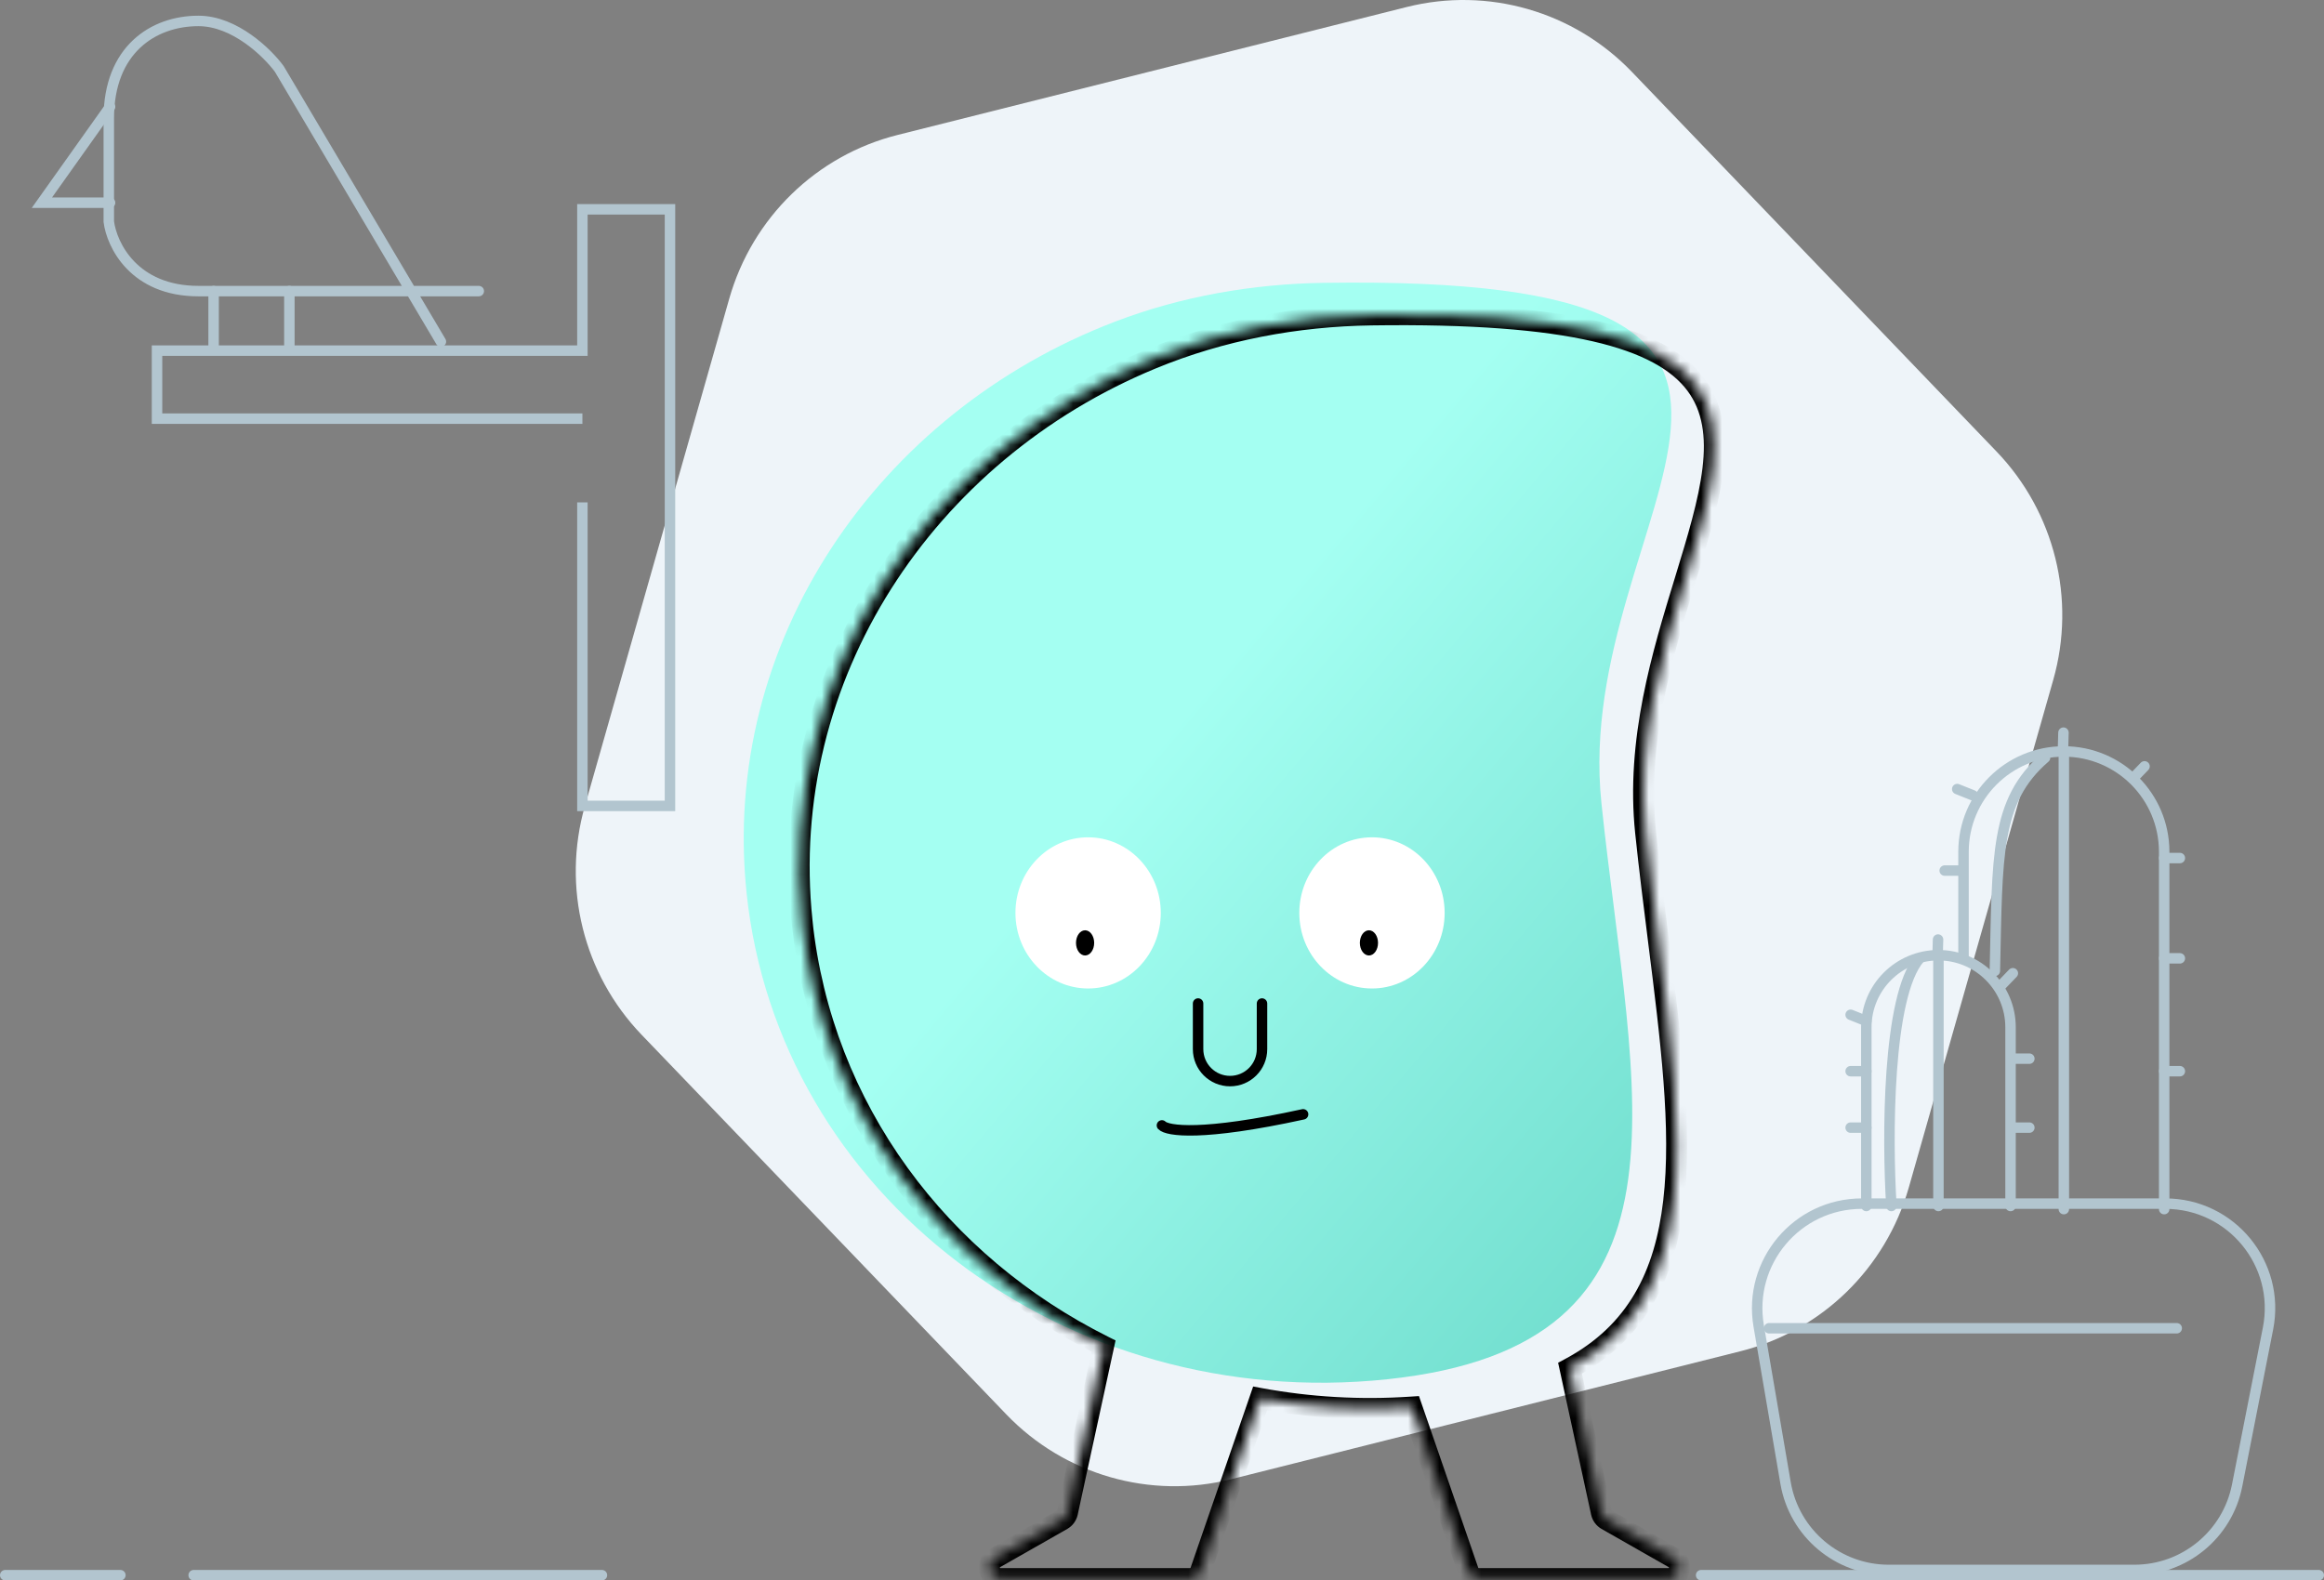 <svg width="222" height="151" viewBox="0 0 222 151" fill="none" xmlns="http://www.w3.org/2000/svg">
<rect x="0" y="0" width="222" height="151" fill="#808080" stroke="none"/>
<path d="M42.117 32.638L26.677 6.584C25.551 5.056 22.431 2 18.957 2C14.615 2 10.393 4.774 10.393 11.288C10.393 16.499 10.393 20.053 10.393 21.179C10.675 23.39 12.781 27.813 18.957 27.813C25.133 27.813 39.383 27.813 45.735 27.813" stroke="#B2C5CF" stroke-linecap="round"/>
<path d="M10.514 10.202L4 19.369H10.514" stroke="#B2C5CF" stroke-linecap="round"/>
<path d="M20.405 27.813V33" stroke="#B2C5CF" stroke-linecap="round"/>
<path d="M27.642 27.813V33" stroke="#B2C5CF" stroke-linecap="round"/>
<path d="M134.38 0.67L85.743 12.894C77.992 14.838 71.865 20.802 69.663 28.533L55.866 77.029C53.664 84.761 55.731 93.082 61.286 98.862L96.126 135.134C101.675 140.914 109.87 143.279 117.62 141.327L166.257 129.103C174.008 127.159 180.135 121.196 182.337 113.464L196.134 64.968C198.336 57.236 196.269 48.915 190.714 43.135L155.881 6.863C150.325 1.083 142.13 -1.275 134.38 0.67Z" fill="#EEF4F9"/>
<path d="M180.423 150H203.889C208.667 150 212.778 146.619 213.701 141.931L216.652 126.931C217.868 120.751 213.138 115 206.841 115H177.856C171.66 115 166.955 120.578 168 126.687L170.566 141.687C171.388 146.489 175.551 150 180.423 150Z" stroke="#B2C5CF"/>
<path d="M168.995 126.907H207.931" stroke="#B2C5CF" stroke-linecap="round"/>
<path d="M185.169 91.265V115.226" stroke="#B2C5CF" stroke-linecap="round"/>
<path d="M178.28 115.226V98.154C178.28 94.349 181.364 91.265 185.168 91.265V91.265C188.973 91.265 192.057 94.349 192.057 98.154V115.226" stroke="#B2C5CF" stroke-linecap="round"/>
<path d="M180.676 115.226C180.277 108.836 180.257 95.159 183.372 91.564" stroke="#B2C5CF" stroke-linecap="round"/>
<path d="M178.28 97.555L176.782 96.956" stroke="#B2C5CF" stroke-linecap="round"/>
<path d="M191.159 94.15L192.277 92.988" stroke="#B2C5CF" stroke-linecap="round"/>
<path d="M185.087 91.38L185.132 89.768" stroke="#B2C5CF" stroke-linecap="round"/>
<path d="M178.28 102.347H176.782" stroke="#B2C5CF" stroke-linecap="round"/>
<path d="M193.854 101.149H192.357" stroke="#B2C5CF" stroke-linecap="round"/>
<path d="M193.854 107.738H192.357" stroke="#B2C5CF" stroke-linecap="round"/>
<path d="M178.28 107.738H176.782" stroke="#B2C5CF" stroke-linecap="round"/>
<path d="M197.149 71.797L197.149 115.525" stroke="#B2C5CF" stroke-linecap="round"/>
<path d="M187.565 91.564V81.381C187.565 76.088 191.856 71.797 197.149 71.797V71.797C202.442 71.797 206.733 76.088 206.733 81.381V115.525" stroke="#B2C5CF" stroke-linecap="round"/>
<path d="M190.56 92.763C190.812 81.754 190.56 76.524 195.352 72.396" stroke="#B2C5CF" stroke-linecap="round"/>
<path d="M188.463 75.99L186.965 75.391" stroke="#B2C5CF" stroke-linecap="round"/>
<path d="M203.738 74.382L204.856 73.22" stroke="#B2C5CF" stroke-linecap="round"/>
<path d="M197.067 71.612L197.112 70" stroke="#B2C5CF" stroke-linecap="round"/>
<path d="M187.265 83.178H185.767" stroke="#B2C5CF" stroke-linecap="round"/>
<path d="M208.231 81.981H206.733" stroke="#B2C5CF" stroke-linecap="round"/>
<path d="M208.231 91.564H206.733" stroke="#B2C5CF" stroke-linecap="round"/>
<path d="M208.231 102.347H206.733" stroke="#B2C5CF" stroke-linecap="round"/>
<path d="M55.634 48V77H64V20H55.634V33.5H15V40H55.634" stroke="#B2C5CF"/>
<line x1="18.5" y1="150.5" x2="57.5" y2="150.5" stroke="#B2C5CF" stroke-linecap="round"/>
<line x1="162.5" y1="150.5" x2="221.5" y2="150.5" stroke="#B2C5CF" stroke-linecap="round"/>
<line x1="0.5" y1="150.5" x2="11.5" y2="150.5" stroke="#B2C5CF" stroke-linecap="round"/>
<path d="M71.319 85.325C68.806 61.398 83.795 39.424 106.497 30.739C112.845 28.311 119.626 27.128 126.434 27.024C182.422 26.166 150.024 48.627 152.976 76.734C155.928 104.84 163.289 128.542 132.521 131.78C101.753 135.019 74.354 114.221 71.319 85.33V85.325Z" fill="url(#paint0_linear_795_12612)"/>
<mask id="path-33-inside-1_795_12612" fill="white">
<path fill-rule="evenodd" clip-rule="evenodd" d="M76.617 88.014C74.166 64.674 88.346 43.212 110.034 34.27C116.669 31.534 123.832 30.189 131.027 30.09C168.894 29.544 165.732 39.875 160.968 55.441C158.79 62.557 156.278 70.767 157.197 79.533C157.569 83.078 158.005 86.532 158.426 89.87C160.808 108.748 162.721 123.913 149.977 130.728L152.972 144.518V144.523C153.04 144.811 153.223 145.062 153.479 145.208L159.9 148.866C160.83 149.399 160.454 150.822 159.383 150.822H141.253C140.82 150.822 140.433 150.555 140.276 150.153L134.851 134.435C129.892 134.772 125.035 134.474 120.372 133.612L114.664 150.153C114.507 150.555 114.12 150.822 113.687 150.822H95.557C94.486 150.822 94.11 149.399 95.04 148.866L101.461 145.208C101.717 145.062 101.9 144.811 101.968 144.523V144.518L105.421 128.619C89.793 120.816 78.497 105.987 76.611 88.014H76.617Z"/>
</mask>
<path d="M110.034 34.27L110.415 35.195L110.415 35.195L110.034 34.27ZM76.617 88.014V89.014H77.727L77.611 87.91L76.617 88.014ZM131.027 30.09L131.041 31.09L131.041 31.09L131.027 30.09ZM160.968 55.441L160.012 55.148L160.968 55.441ZM157.197 79.533L156.203 79.637L156.203 79.637L157.197 79.533ZM158.426 89.87L159.418 89.744L158.426 89.87ZM149.977 130.728L149.505 129.846L148.839 130.202L149 130.94L149.977 130.728ZM152.972 144.518H153.972V144.41L153.949 144.305L152.972 144.518ZM152.972 144.523H151.972V144.639L151.999 144.753L152.972 144.523ZM153.479 145.208L152.982 146.076L152.984 146.077L153.479 145.208ZM159.9 148.866L160.398 147.998L160.395 147.997L159.9 148.866ZM140.276 150.153L139.331 150.479L139.337 150.497L139.344 150.515L140.276 150.153ZM134.851 134.435L135.797 134.109L135.547 133.386L134.784 133.437L134.851 134.435ZM120.372 133.612L120.554 132.629L119.708 132.472L119.427 133.286L120.372 133.612ZM114.664 150.153L115.596 150.515L115.603 150.497L115.609 150.479L114.664 150.153ZM95.04 148.866L94.545 147.997L94.542 147.998L95.04 148.866ZM101.461 145.208L101.956 146.077L101.957 146.076L101.461 145.208ZM101.968 144.523L102.941 144.753L102.968 144.639V144.523H101.968ZM101.968 144.518L100.99 144.305L100.968 144.41V144.518H101.968ZM105.421 128.619L106.398 128.831L106.563 128.071L105.868 127.724L105.421 128.619ZM76.611 88.014V87.014H75.501L75.617 88.118L76.611 88.014ZM109.653 33.346C87.597 42.439 73.121 64.294 75.622 88.119L77.611 87.91C75.212 65.054 89.095 43.985 110.415 35.195L109.653 33.346ZM131.013 29.09C123.704 29.191 116.415 30.557 109.653 33.346L110.415 35.195C116.923 32.511 123.96 31.188 131.041 31.09L131.013 29.09ZM161.925 55.733C163.107 51.868 164.23 48.211 164.618 44.954C165.007 41.679 164.675 38.644 162.784 36.123C160.907 33.622 157.633 31.816 152.573 30.657C147.505 29.496 140.511 28.953 131.012 29.09L131.041 31.09C140.476 30.954 147.287 31.498 152.127 32.607C156.976 33.717 159.714 35.365 161.184 37.324C162.64 39.264 162.991 41.696 162.632 44.718C162.27 47.759 161.211 51.23 160.012 55.148L161.925 55.733ZM158.192 79.429C157.297 70.896 159.739 62.875 161.925 55.733L160.012 55.148C157.842 62.239 155.259 70.639 156.203 79.637L158.192 79.429ZM159.418 89.744C158.997 86.405 158.563 82.961 158.192 79.429L156.203 79.637C156.576 83.194 157.013 86.658 157.434 89.995L159.418 89.744ZM150.448 131.61C157.191 128.004 160.024 122.162 160.867 114.938C161.701 107.789 160.604 99.142 159.418 89.744L157.434 89.995C158.63 99.475 159.68 107.851 158.88 114.707C158.089 121.488 155.507 126.637 149.505 129.846L150.448 131.61ZM153.949 144.305L150.954 130.516L149 130.94L151.995 144.73L153.949 144.305ZM153.972 144.523V144.518H151.972V144.523H153.972ZM153.976 144.34C153.973 144.339 153.967 144.334 153.96 144.326C153.954 144.317 153.948 144.305 153.945 144.293L151.999 144.753C152.128 145.3 152.478 145.787 152.982 146.076L153.976 144.34ZM160.395 147.997L153.974 144.339L152.984 146.077L159.405 149.734L160.395 147.997ZM159.383 151.822C161.489 151.822 162.207 149.036 160.398 147.998L159.403 149.733C159.413 149.739 159.419 149.743 159.422 149.746C159.426 149.749 159.427 149.751 159.428 149.751C159.428 149.752 159.428 149.751 159.427 149.751C159.427 149.75 159.427 149.75 159.427 149.75C159.427 149.751 159.431 149.765 159.425 149.789C159.419 149.812 159.409 149.822 159.409 149.821C159.409 149.821 159.41 149.82 159.411 149.82C159.412 149.819 159.412 149.819 159.412 149.819C159.412 149.819 159.41 149.82 159.406 149.821C159.402 149.821 159.394 149.822 159.383 149.822V151.822ZM141.253 151.822H159.383V149.822H141.253V151.822ZM139.344 150.515C139.649 151.299 140.404 151.822 141.253 151.822V149.822C141.235 149.822 141.216 149.812 141.208 149.79L139.344 150.515ZM133.906 134.761L139.331 150.479L141.221 149.826L135.797 134.109L133.906 134.761ZM120.191 134.595C124.935 135.472 129.875 135.775 134.919 135.433L134.784 133.437C129.908 133.768 125.135 133.475 120.554 132.629L120.191 134.595ZM115.609 150.479L121.318 133.938L119.427 133.286L113.718 149.826L115.609 150.479ZM113.687 151.822C114.536 151.822 115.29 151.299 115.596 150.515L113.732 149.79C113.723 149.812 113.705 149.822 113.687 149.822V151.822ZM95.557 151.822H113.687V149.822H95.557V151.822ZM94.542 147.998C92.733 149.036 93.451 151.822 95.557 151.822V149.822C95.545 149.822 95.538 149.821 95.534 149.821C95.53 149.82 95.528 149.819 95.528 149.819C95.528 149.819 95.528 149.819 95.529 149.82C95.53 149.82 95.531 149.821 95.531 149.821C95.531 149.822 95.521 149.812 95.515 149.789C95.508 149.765 95.513 149.751 95.513 149.75C95.513 149.75 95.513 149.75 95.512 149.751C95.512 149.751 95.512 149.752 95.512 149.751C95.513 149.751 95.514 149.749 95.517 149.746C95.521 149.743 95.527 149.739 95.537 149.733L94.542 147.998ZM100.966 144.339L94.545 147.997L95.534 149.734L101.956 146.077L100.966 144.339ZM100.994 144.293C100.991 144.305 100.986 144.317 100.979 144.326C100.973 144.334 100.967 144.339 100.964 144.34L101.957 146.076C102.462 145.787 102.812 145.3 102.941 144.753L100.994 144.293ZM100.968 144.518V144.523H102.968V144.518H100.968ZM104.444 128.406L100.99 144.305L102.945 144.73L106.398 128.831L104.444 128.406ZM75.617 88.118C77.541 106.461 89.068 121.572 104.974 129.513L105.868 127.724C90.517 120.06 79.453 105.513 77.606 87.91L75.617 88.118ZM76.617 87.014H76.611V89.014H76.617V87.014Z" fill="black" mask="url(#path-33-inside-1_795_12612)"/>
<ellipse cx="131.058" cy="87.222" rx="6.942" ry="7.222" fill="white"/>
<ellipse cx="130.768" cy="90.087" rx="0.868" ry="1.204" fill="black"/>
<ellipse cx="103.942" cy="87.222" rx="6.942" ry="7.222" fill="white"/>
<ellipse cx="103.653" cy="90.087" rx="0.868" ry="1.204" fill="black"/>
<path d="M114.447 95.881V100.239C114.447 101.925 115.814 103.292 117.5 103.292V103.292C119.186 103.292 120.553 101.925 120.553 100.239V95.881" stroke="black" stroke-linecap="round"/>
<path d="M110.993 107.526C111.502 108.056 114.81 108.585 124.478 106.468" stroke="black" stroke-linecap="round"/>
<defs>
<linearGradient id="paint0_linear_795_12612" x1="71.044" y1="27" x2="174.642" y2="114.33" gradientUnits="userSpaceOnUse">
<stop offset="0.432" stop-color="#A4FFF2"/>
<stop offset="1" stop-color="#6BDACA"/>
</linearGradient>
</defs>
</svg>
